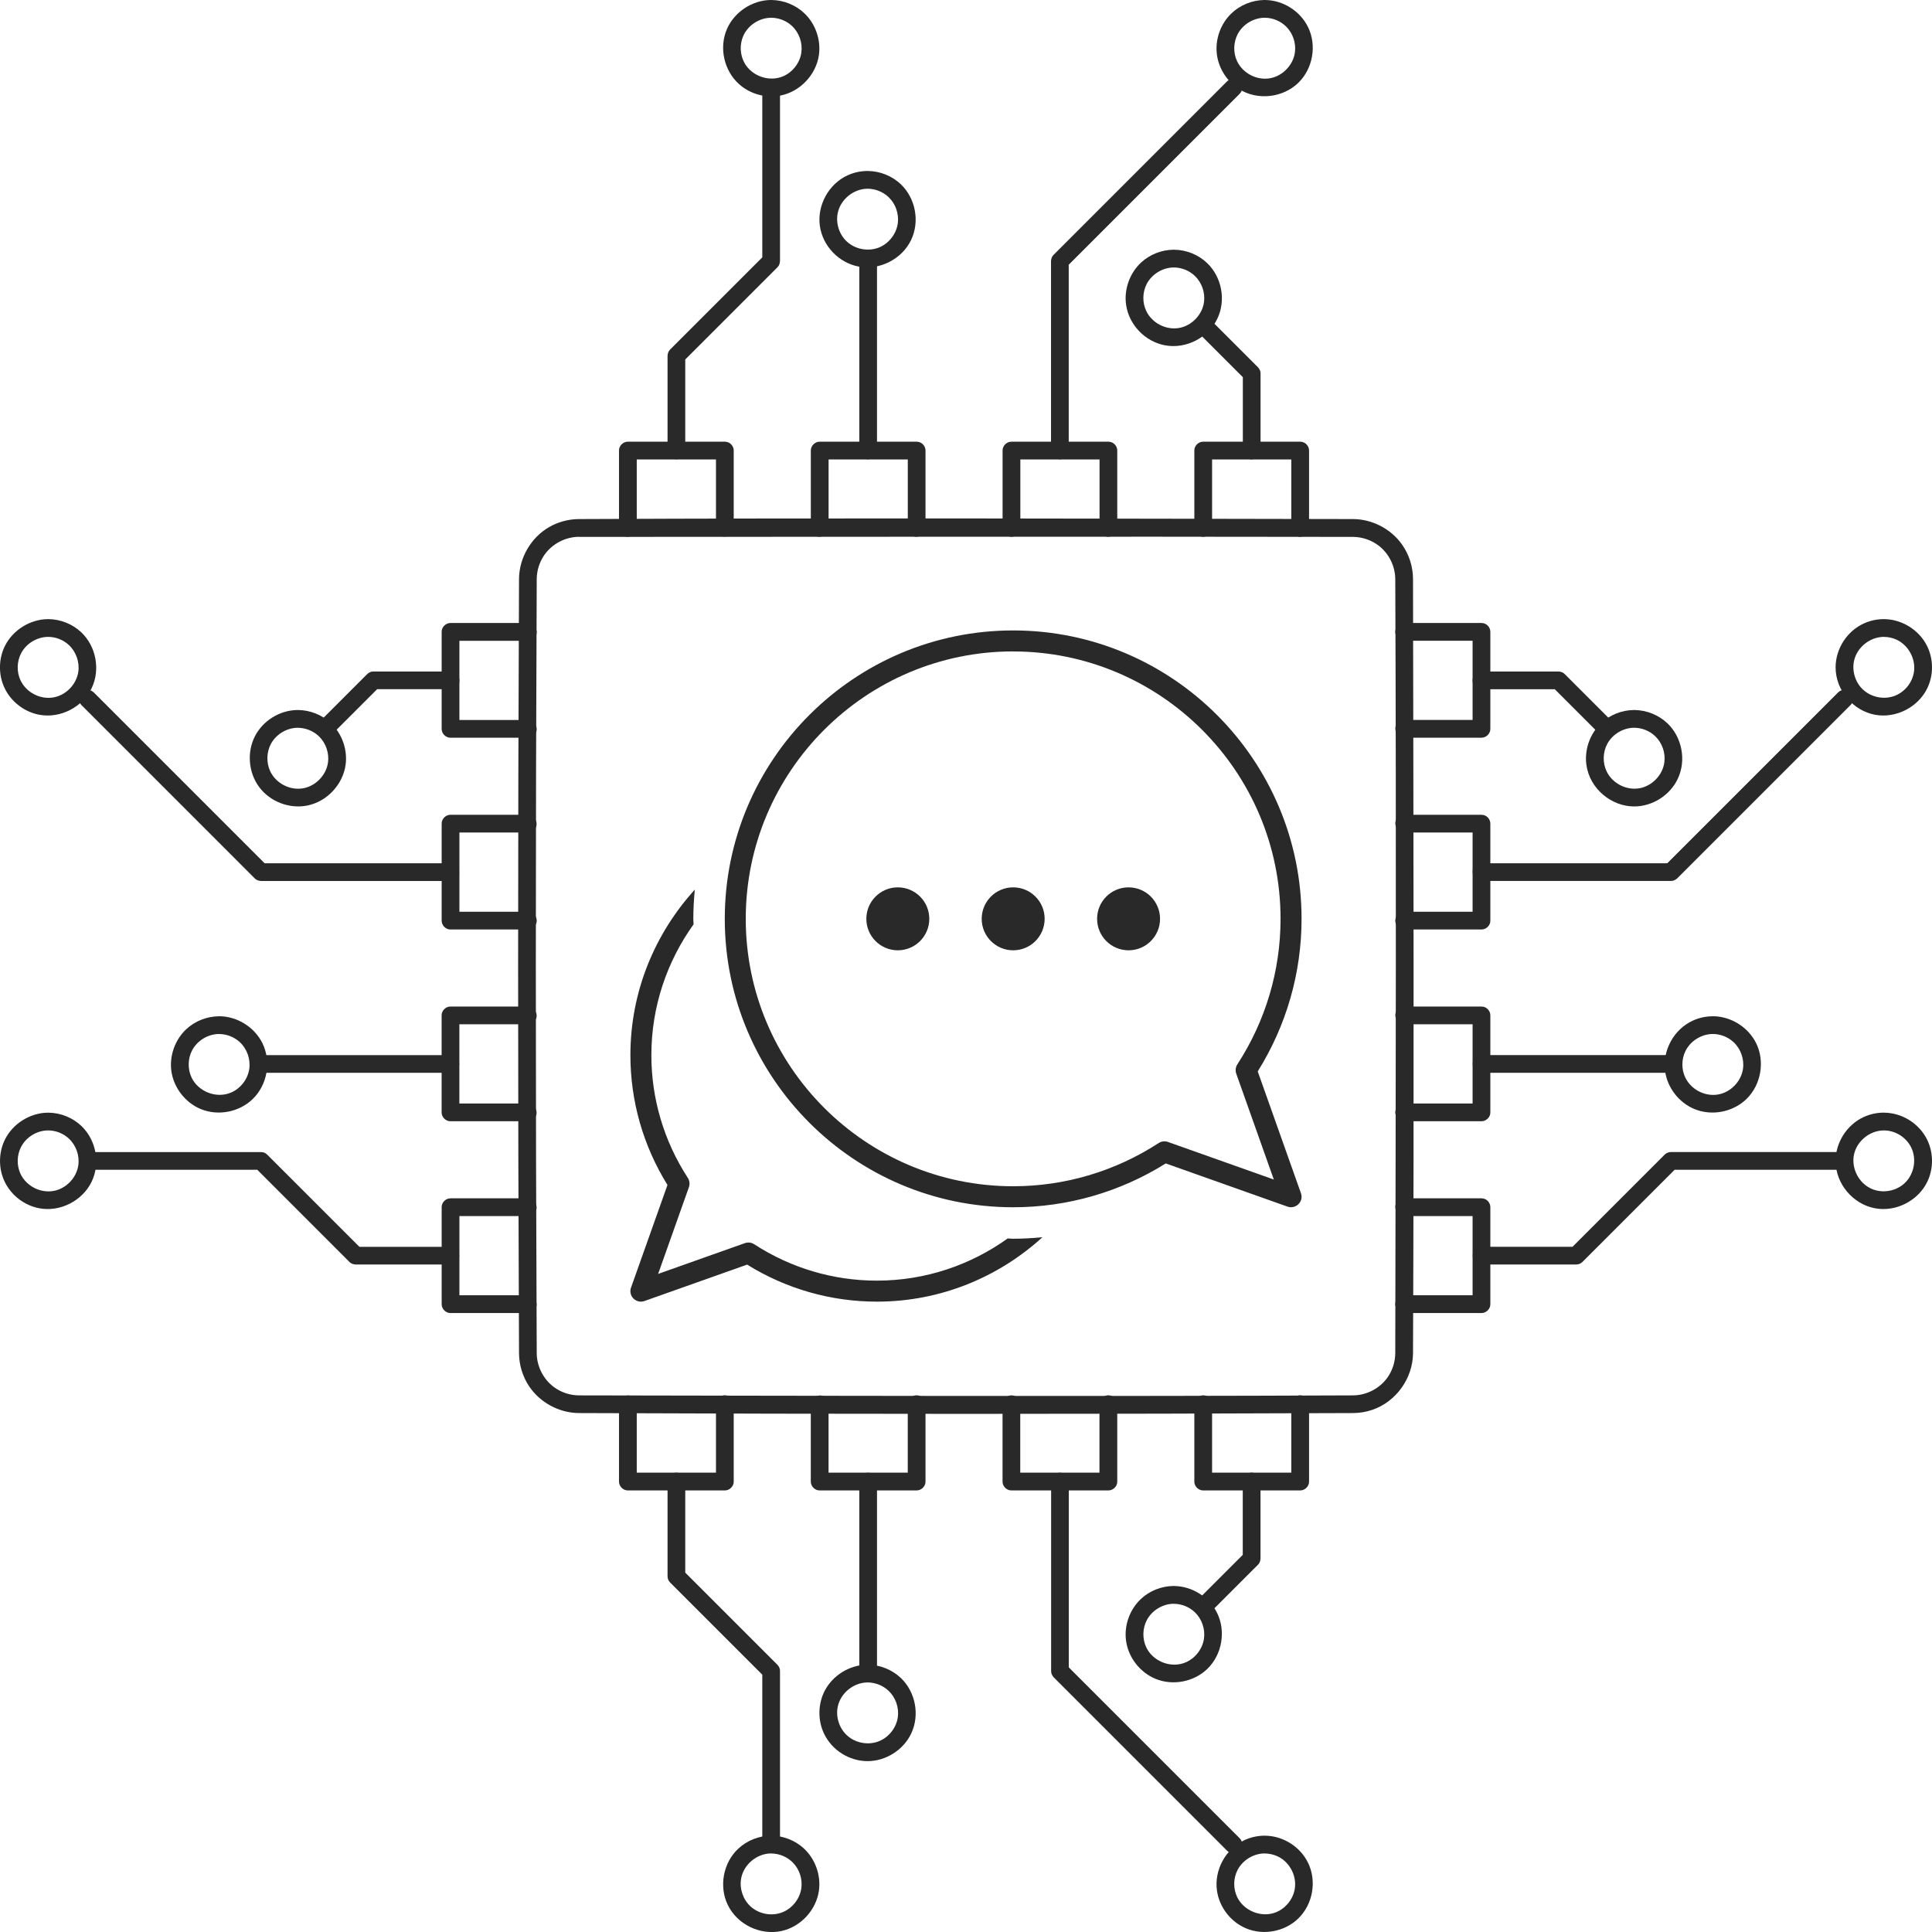 <?xml version="1.0" encoding="UTF-8"?><svg id="a" xmlns="http://www.w3.org/2000/svg" viewBox="0 0 480 480.02"><defs><style>.c,.d{fill:#292929;}.d{fill-rule:evenodd;}</style></defs><g><path class="d" d="M336.17,128.96c4.75,.02,9.38,2.43,12.12,6.27,1.78,2.5,2.76,5.53,2.77,8.62,.11,64.13,.27,128.26,0,192.38-.05,6.13-4.13,12-10.11,14.04-1.52,.52-3.12,.79-4.73,.8-64.14,.27-128.29,.27-192.43,0-4.89-.04-9.64-2.62-12.33-6.65-1.61-2.41-2.49-5.29-2.51-8.19-.3-64.14-.3-128.29,0-192.43,.04-5.15,2.93-10.24,7.5-12.86,2.22-1.27,4.77-1.96,7.34-1.98,64.13-.3,128.26-.11,192.38,0h0Zm-192.29,4.41c-3.39,0-6.72,1.74-8.65,4.53-1.2,1.73-1.86,3.83-1.88,5.94-.3,64.12-.3,128.25,0,192.37,.02,3.26,1.64,6.44,4.24,8.38,1.79,1.34,4.02,2.08,6.26,2.09,64.11,.11,128.23,.27,192.34,0,3.32-.03,6.59-1.72,8.51-4.42,1.25-1.76,1.94-3.91,1.95-6.07,.11-64.11,.27-128.23,0-192.34-.02-3.11-1.5-6.17-3.91-8.12-1.85-1.49-4.21-2.33-6.59-2.34-64.09-.11-128.18,0-192.27,0h0Z"/><path class="d" d="M180.23,109.75c.44,.04,.51,.09,.7,.16,.71,.29,1.24,.98,1.34,1.75,.02,.13,.01,.16,.02,.29v19.21c-.05,1.68-2.25,2.89-3.66,1.66-.4-.35-.66-.85-.73-1.37-.02-.13-.01-.16-.02-.29v-17.01h-19.68v17.01c-.05,1.45-1.65,2.61-3.05,2.04-.71-.29-1.24-.98-1.34-1.75-.02-.13-.01-.16-.02-.29v-19.21c.01-.44,.05-.52,.12-.71,.26-.77,.98-1.37,1.8-1.48,.13-.02,.16-.01,.29-.02h24.23Z"/><path class="d" d="M227.88,109.75c.44,.04,.51,.09,.7,.16,.71,.29,1.24,.98,1.34,1.75,.02,.13,.01,.16,.02,.29v19.21c0,.13,0,.16-.02,.29-.16,1.22-1.52,2.17-2.75,1.84-.93-.25-1.6-1.15-1.63-2.13v-17.01h-19.68v17.01c-.05,1.45-1.65,2.61-3.05,2.04-.71-.29-1.24-.98-1.34-1.75-.02-.13-.01-.16-.02-.29v-19.21c.01-.44,.05-.52,.12-.71,.26-.77,.98-1.37,1.8-1.48,.13-.02,.16-.01,.29-.02h24.23Z"/><path class="d" d="M275.52,109.75c.44,.04,.51,.09,.7,.16,.71,.29,1.24,.98,1.34,1.75,.02,.13,.01,.16,.02,.29v19.21c0,.13,0,.16-.02,.29-.16,1.18-1.41,2.11-2.61,1.87-.99-.2-1.74-1.12-1.77-2.16v-17.01h-19.68v17.01c-.04,1.12-.93,2.12-2.06,2.2-1.1,.07-2.18-.8-2.33-1.91-.02-.13-.01-.16-.02-.29v-19.21c.01-.44,.05-.52,.12-.71,.26-.77,.98-1.37,1.8-1.48,.13-.02,.16-.01,.29-.02h24.23Z"/><path class="d" d="M323.17,109.75c.44,.04,.51,.09,.7,.16,.71,.29,1.24,.98,1.34,1.75,.02,.13,.01,.16,.02,.29v19.21c-.04,1.22-1.14,2.28-2.35,2.2-1.01-.07-1.91-.91-2.04-1.91-.02-.13-.01-.16-.02-.29v-17.01h-19.68v17.01c-.04,1.22-1.14,2.28-2.35,2.2-1.01-.07-1.91-.91-2.04-1.91-.02-.13-.01-.16-.02-.29v-19.21c.01-.44,.05-.52,.12-.71,.26-.77,.98-1.37,1.8-1.48,.13-.02,.16-.01,.29-.02h24.23Z"/><path class="d" d="M216.47,62.8c.16,.08,.32,.15,.47,.25,.44,.31,.76,.77,.89,1.29,.04,.17,.04,.35,.06,.53v47.09c-.02,.18-.02,.36-.06,.53-.38,1.53-2.63,2.25-3.79,.93-.24-.27-.4-.59-.49-.93-.04-.17-.04-.35-.06-.53v-47.09c.06-.46,.03-.6,.25-1.02,.33-.63,.98-1.08,1.69-1.16,.35-.04,.7,.04,1.05,.13h0Z"/><path class="d" d="M192.37,19.7c.31,.17,.63,.34,.87,.6,.24,.27,.4,.59,.49,.93,.04,.17,.04,.35,.06,.53v43.1c-.04,.44-.13,.87-.37,1.22-.08,.12-.18,.22-.27,.33l-22.9,22.9v22.63l-.06,.53c-.17,.44-.17,.58-.49,.93-.81,.92-2.44,.97-3.3,0-.24-.27-.4-.59-.49-.93-.04-.17-.04-.35-.06-.53v-23.55c.04-.44,.13-.87,.37-1.22,.08-.12,.18-.22,.27-.33l22.9-22.9V21.76l.06-.53c.06-.17,.11-.34,.19-.5,.33-.64,.99-1.08,1.69-1.16,.35-.04,.7,.04,1.05,.13h0Z"/><path class="d" d="M306.83,19.59c.45,.14,.59,.14,.96,.43,.69,.54,1.01,1.54,.74,2.39-.14,.46-.26,.53-.55,.9l-42.46,42.46v46.18l-.06,.53c-.17,.44-.17,.58-.49,.93-.81,.91-2.44,.97-3.3,0-.24-.27-.4-.59-.49-.93-.04-.17-.04-.35-.06-.53v-47.09c.04-.44,.13-.87,.37-1.22,.08-.12,.18-.22,.27-.33l43.1-43.1c.37-.29,.45-.4,.9-.55,.34-.1,.7-.09,1.05-.06h0Z"/><path class="d" d="M299.19,78.58c.14,.02,.18,.02,.32,.06,.37,.1,.7,.31,.99,.57l12.04,12.04c.33,.35,.56,.78,.62,1.24,.02,.14,.02,.17,.02,.31v19.14c0,.15,0,.18-.02,.33-.2,1.34-1.84,2.28-3.13,1.66-.74-.36-1.22-1.14-1.25-1.99v-18.23l-11.4-11.4-.11-.12c-.09-.11-.12-.14-.2-.26-.64-1.02-.26-2.54,.84-3.12,.24-.13,.51-.21,.78-.24,.31-.04,.39,0,.49,0h0Z"/><path class="d" d="M191.67,0c3.07,.03,6.1,1.27,8.29,3.41,2.68,2.61,4.02,6.53,3.5,10.24-.69,4.9-4.68,9.18-9.67,10.11-3.58,.66-7.45-.4-10.19-2.87-3.72-3.34-5.04-9.08-2.95-13.78C182.51,2.93,186.92,.04,191.51,0c.05,0,.1,0,.15,0h0Zm-.13,4.41c-2.91,.03-5.7,1.86-6.87,4.5-.95,2.14-.83,4.72,.31,6.76,1.78,3.17,6.01,4.77,9.52,3.31,2.4-1,4.21-3.31,4.59-5.89,.35-2.4-.53-4.95-2.3-6.62-1.37-1.29-3.24-2.04-5.14-2.06-.03,0-.07,0-.1,0h0Z"/><path class="d" d="M215.63,42.48c3.02,.03,6.01,1.23,8.19,3.31,3.61,3.44,4.77,9.21,2.53,13.86-2.25,4.68-7.77,7.59-13.06,6.57-4.84-.93-8.89-5.04-9.6-10.09-.71-5.07,2.16-10.43,6.93-12.59,1.57-.71,3.29-1.07,5.01-1.06h0Zm-.13,4.41c-3.42,.03-6.65,2.62-7.36,6-.53,2.5,.31,5.25,2.15,7.02,2.1,2.03,5.43,2.68,8.16,1.55,2.42-1.01,4.23-3.35,4.6-5.94,.33-2.38-.54-4.89-2.28-6.54-1.38-1.31-3.24-2.07-5.17-2.09-.03,0-.07,0-.1,0h0Z"/><path class="d" d="M291.71,62.04c3.04,.03,6.01,1.23,8.19,3.31,3.62,3.45,4.77,9.21,2.53,13.86-2.25,4.68-7.77,7.59-13.06,6.57-4.83-.93-8.89-5.03-9.6-10.09-.54-3.82,.91-7.87,3.76-10.49,2.17-1.99,5.06-3.13,8.03-3.16,.05,0,.1,0,.15,0h0Zm-.13,4.41c-2.76,.03-5.44,1.68-6.7,4.13-1.06,2.07-1.09,4.63-.08,6.72,1.43,2.96,4.91,4.8,8.26,4.16,3.06-.59,5.61-3.25,6.06-6.33,.35-2.39-.52-4.92-2.27-6.59-1.38-1.32-3.26-2.07-5.17-2.09-.03,0-.07,0-.1,0h0Z"/><path class="d" d="M314.29,0c4.43,.04,8.75,2.7,10.72,6.79,2.16,4.47,1.21,10.25-2.48,13.82-3.78,3.64-10.06,4.45-14.71,1.51-2.92-1.85-4.98-5-5.47-8.46-.52-3.73,.84-7.68,3.55-10.29C308.09,1.25,311.1,.03,314.14,0c.05,0,.1,0,.15,0h0Zm-.13,4.41c-2.72,.03-5.35,1.62-6.63,4.01-1.11,2.08-1.18,4.68-.17,6.8,1.41,2.97,4.87,4.83,8.24,4.21,3.1-.57,5.7-3.29,6.12-6.43,.31-2.31-.52-4.75-2.18-6.4-1.39-1.37-3.31-2.17-5.27-2.19-.03,0-.07,0-.1,0h0Z"/><path class="d" d="M180.23,346.67c.44,.04,.51,.09,.7,.16,.71,.29,1.24,.98,1.34,1.75,.02,.13,.01,.16,.02,.29v19.21c-.01,.44-.05,.52-.12,.71-.26,.77-.98,1.37-1.8,1.48-.13,.02-.16,.01-.29,.02h-24.08c-.44-.01-.52-.05-.71-.12-.77-.26-1.37-.98-1.48-1.8-.02-.13-.01-.16-.02-.29v-19.21c0-.13,0-.16,.02-.29,.19-1.45,2.08-2.43,3.41-1.54,.6,.4,.95,1.09,.98,1.83v17.01h19.68v-17.01c.01-.44,.05-.52,.12-.71,.26-.77,.98-1.37,1.8-1.48,.28-.04,.34-.02,.43-.01h0Z"/><path class="d" d="M227.88,346.67c.44,.04,.51,.09,.7,.16,.71,.29,1.24,.98,1.34,1.75,.02,.13,.01,.16,.02,.29v19.21c-.01,.44-.05,.52-.12,.71-.26,.77-.98,1.37-1.8,1.48-.13,.02-.16,.01-.29,.02h-24.08c-.44-.01-.52-.05-.71-.12-.77-.26-1.37-.98-1.48-1.8-.02-.13-.01-.16-.02-.29v-19.21c0-.13,0-.16,.02-.29,.19-1.45,2.08-2.43,3.41-1.54,.6,.4,.95,1.09,.98,1.83v17.01h19.68v-17.01c.01-.44,.05-.52,.12-.71,.26-.77,.98-1.37,1.8-1.48,.28-.04,.34-.02,.43-.01h0Z"/><path class="d" d="M275.52,346.67c.44,.04,.51,.09,.7,.16,.71,.29,1.24,.98,1.34,1.75,.02,.13,.01,.16,.02,.29v19.21c-.01,.44-.05,.52-.12,.71-.26,.77-.98,1.37-1.8,1.48-.13,.02-.16,.01-.29,.02h-24.08c-.44-.01-.52-.05-.71-.12-.77-.26-1.37-.98-1.48-1.8-.02-.13-.01-.16-.02-.29v-19.21c0-.13,0-.16,.02-.29,.16-1.18,1.42-2.11,2.61-1.87,.99,.2,1.74,1.12,1.77,2.16v17.01h19.68v-17.01c.01-.44,.05-.52,.12-.71,.26-.77,.98-1.37,1.8-1.48,.28-.04,.34-.02,.43-.01h0Z"/><path class="d" d="M323.17,346.67c.44,.04,.51,.09,.7,.16,.71,.29,1.24,.98,1.34,1.75,.02,.13,.01,.16,.02,.29v19.21c-.01,.44-.05,.52-.12,.71-.26,.77-.98,1.37-1.8,1.48-.13,.02-.16,.01-.29,.02h-24.08c-.44-.01-.52-.05-.71-.12-.77-.26-1.37-.98-1.48-1.8-.02-.13-.01-.16-.02-.29v-19.21c.04-1.22,1.14-2.28,2.35-2.2,1.01,.07,1.91,.91,2.04,1.91,.02,.13,.01,.16,.02,.29v17.01h19.68v-17.01c.01-.44,.05-.52,.12-.71,.26-.77,.98-1.37,1.8-1.48,.28-.04,.34-.02,.43-.01h0Z"/><path class="d" d="M216.47,366.02c.31,.17,.63,.34,.87,.6,.24,.27,.4,.59,.49,.93,.04,.17,.04,.35,.06,.53v47.09c-.02,.18-.02,.36-.06,.53-.37,1.51-2.59,2.29-3.79,.93-.24-.27-.4-.59-.49-.93-.04-.17-.04-.35-.06-.53v-47.09c.06-.46,.03-.6,.25-1.02,.33-.62,.98-1.08,1.69-1.16,.35-.04,.7,.04,1.05,.13h0Z"/><path class="d" d="M168.83,366.02c.31,.17,.63,.34,.87,.6,.24,.27,.4,.59,.49,.93,.04,.17,.04,.35,.06,.53v22.63l22.9,22.9,.27,.33c.18,.34,.25,.41,.33,.79,.03,.14,.03,.29,.04,.43v43.1c-.02,.18-.02,.36-.06,.53-.37,1.51-2.59,2.29-3.79,.93-.24-.27-.4-.59-.49-.93-.04-.17-.04-.35-.06-.53v-42.19l-22.9-22.9-.27-.33c-.18-.34-.25-.41-.33-.79-.03-.14-.03-.29-.04-.43v-23.55c.06-.46,.03-.6,.25-1.02,.33-.64,.99-1.08,1.69-1.16,.35-.04,.7,.04,1.05,.13h0Z"/><path class="d" d="M264.12,366.02c.31,.17,.63,.34,.87,.6,.24,.27,.4,.59,.49,.93,.04,.17,.04,.35,.06,.53v46.18l42.46,42.46,.33,.42c.07,.16,.17,.32,.22,.48,.46,1.48-1.03,3.3-2.76,2.76-.46-.14-.53-.26-.9-.55l-43.1-43.1c-.28-.34-.52-.71-.6-1.13-.03-.14-.03-.29-.04-.43v-47.09c.06-.46,.03-.6,.25-1.02,.33-.62,.98-1.08,1.69-1.16,.35-.04,.7,.04,1.05,.13h0Z"/><path class="d" d="M311.14,365.88c1,.11,1.87,.88,2.01,1.87,.02,.15,.02,.18,.02,.33v19.14c-.02,.48-.16,.94-.44,1.32-.08,.11-.11,.14-.21,.24l-12.04,12.04c-.94,.87-2.56,.8-3.33-.25-.55-.75-.56-1.86,0-2.62,.09-.12,.12-.14,.21-.25l11.4-11.4v-18.39c.12-1,.89-1.87,1.87-2.01,.31-.05,.39-.02,.49-.02h0Z"/><path class="d" d="M191.67,456.07c2.93,.03,5.81,1.14,7.98,3.11,2.87,2.61,4.35,6.68,3.81,10.54-.67,4.8-4.5,9.02-9.38,10.05-5.16,1.09-10.9-1.58-13.28-6.53-2.19-4.54-1.17-10.42,2.64-13.96,2.17-2.02,5.1-3.18,8.08-3.21,.05,0,.1,0,.15,0h0Zm-.13,4.41c-3.48,.03-6.73,2.7-7.39,6.14-.48,2.48,.38,5.17,2.21,6.92,2.11,2.01,5.39,2.65,8.13,1.52,2.4-1,4.21-3.31,4.59-5.89,.34-2.31-.46-4.77-2.11-6.43-1.38-1.4-3.32-2.22-5.29-2.25-.05,0-.1,0-.15,0h0Z"/><path class="d" d="M215.63,413.59c3.01,.03,6.01,1.23,8.19,3.31,3.6,3.43,4.77,9.15,2.56,13.8-1.92,4.05-6.27,6.85-10.83,6.85s-8.86-2.71-10.83-6.85c-1.58-3.32-1.51-7.38,.19-10.65,2-3.84,6.2-6.42,10.56-6.46,.05,0,.1,0,.15,0h0Zm-.13,4.41c-3.42,.03-6.64,2.61-7.36,6-.53,2.52,.33,5.28,2.19,7.05,2.1,2.01,5.39,2.65,8.13,1.52,2.42-1.01,4.23-3.34,4.6-5.94,.33-2.38-.54-4.89-2.28-6.54-1.38-1.32-3.26-2.07-5.17-2.09-.03,0-.07,0-.1,0h0Z"/><path class="d" d="M291.71,394.04c4.41,.04,8.71,2.69,10.69,6.72,2.19,4.47,1.26,10.3-2.45,13.88-3.32,3.21-8.57,4.25-12.91,2.44-3.84-1.6-6.72-5.3-7.28-9.47-.5-3.73,.88-7.66,3.61-10.27,2.18-2.08,5.13-3.28,8.19-3.31,.05,0,.1,0,.15,0h0Zm-.13,4.41c-2.71,.03-5.35,1.62-6.63,4.01-1.12,2.09-1.17,4.71-.15,6.85,1.64,3.4,6.03,5.26,9.73,3.72,2.4-1,4.21-3.31,4.59-5.89,.35-2.39-.52-4.92-2.27-6.59-1.38-1.32-3.26-2.07-5.17-2.09-.03,0-.07,0-.1,0h0Z"/><path class="d" d="M314.29,456.07c4.49,.04,8.81,2.75,10.75,6.85,2.12,4.47,1.15,10.22-2.51,13.75-3.33,3.21-8.57,4.25-12.91,2.44-3.81-1.58-6.68-5.22-7.27-9.39-.71-5.05,2.09-10.4,6.93-12.59,1.57-.71,3.3-1.07,5.01-1.06h0Zm-.13,4.41c-2.75,.03-5.41,1.66-6.68,4.09-1.09,2.09-1.12,4.69-.08,6.81,1.65,3.37,6.04,5.2,9.71,3.68,2.4-1,4.21-3.31,4.59-5.89,.47-3.19-1.3-6.6-4.34-7.99-1-.46-2.11-.69-3.21-.69h0Z"/><path class="d" d="M131.29,297.73c.13,.01,.16,.01,.29,.04,1.44,.29,2.29,2.24,1.32,3.5-.41,.53-1.07,.84-1.75,.86h-17.01v19.68h17.01c.13,0,.16,0,.29,.02,1.45,.19,2.43,2.08,1.54,3.41-.4,.6-1.09,.95-1.83,.98h-19.21c-.44-.01-.52-.05-.71-.12-.77-.26-1.37-.98-1.48-1.8-.02-.13-.01-.16-.02-.29v-24.08c.01-.44,.05-.52,.12-.71,.26-.77,.98-1.37,1.8-1.48,.13-.02,.16-.01,.29-.02h19.35Z"/><path class="d" d="M131.29,250.08c1.4,.14,2.44,1.71,1.89,3.04-.29,.71-.98,1.24-1.75,1.34-.13,.02-.16,.01-.29,.02h-17.01v19.68h17.01c.13,0,.16,0,.29,.02,1.45,.19,2.43,2.08,1.54,3.41-.4,.6-1.09,.95-1.83,.98h-19.21c-.44-.01-.52-.05-.71-.12-.77-.26-1.37-.98-1.48-1.8-.02-.13-.01-.16-.02-.29v-24.08c.01-.44,.05-.52,.12-.71,.26-.77,.98-1.37,1.8-1.48,.13-.02,.16-.01,.29-.02h19.35Z"/><path class="d" d="M131.29,202.44c.13,.01,.16,.01,.29,.04,1.44,.29,2.29,2.23,1.32,3.5-.41,.53-1.07,.84-1.75,.86h-17.01v19.68h17.01c1.22,.04,2.28,1.14,2.2,2.35-.07,1.01-.91,1.91-1.91,2.04-.13,.02-.16,.01-.29,.02h-19.21c-.44-.01-.52-.05-.71-.12-.77-.26-1.37-.98-1.48-1.8-.02-.13-.01-.16-.02-.29v-24.08c.01-.44,.05-.52,.12-.71,.26-.77,.98-1.37,1.8-1.48,.13-.02,.16-.01,.29-.02h19.35Z"/><path class="d" d="M131.29,154.79c.13,.01,.16,.01,.29,.04,1.21,.24,2.07,1.66,1.66,2.87-.29,.86-1.16,1.46-2.09,1.5h-17.01v19.68h17.01c.13,0,.16,0,.29,.02,1.23,.16,2.17,1.52,1.84,2.75-.25,.93-1.15,1.6-2.13,1.63h-19.21c-.44-.01-.52-.05-.71-.12-.77-.26-1.37-.98-1.48-1.8-.02-.13-.01-.16-.02-.29v-24.08c.01-.44,.05-.52,.12-.71,.26-.77,.98-1.37,1.8-1.48,.13-.02,.16-.01,.29-.02h19.35Z"/><path class="d" d="M112.46,262.19c.44,.17,.58,.17,.93,.49,.92,.82,.96,2.45,0,3.3-.27,.24-.59,.4-.93,.49-.17,.04-.35,.04-.53,.06h-47.09c-.18-.02-.36-.02-.53-.06-1.04-.26-1.79-1.33-1.66-2.4,.11-.89,.79-1.66,1.66-1.87,.17-.04,.35-.04,.53-.06h47.09l.53,.06h0Z"/><path class="d" d="M65.27,286.26c.14,.04,.28,.07,.41,.13,.36,.15,.42,.24,.71,.48l22.9,22.9h22.63l.53,.06c.44,.17,.58,.17,.93,.49,.92,.81,.97,2.44,0,3.3-.27,.24-.59,.4-.93,.49-.17,.04-.35,.04-.53,.06h-23.55c-.44-.04-.87-.13-1.22-.37-.12-.08-.22-.18-.33-.27l-22.9-22.9H21.74l-.53-.06c-.44-.17-.58-.17-.93-.49-.92-.81-.97-2.44,0-3.3,.27-.24,.59-.4,.93-.49,.17-.04,.35-.04,.53-.06h43.1c.14,.01,.29,.03,.43,.04h0Z"/><path class="d" d="M22.39,171.47c.48,.22,.49,.22,.9,.55l42.46,42.46h46.18l.53,.06c.17,.06,.34,.11,.5,.19,1.39,.73,1.58,3.07,0,3.9-.42,.22-.56,.2-1.02,.25h-47.09c-.44-.04-.87-.13-1.22-.37-.12-.08-.22-.18-.33-.27l-43.1-43.1c-.29-.37-.4-.45-.55-.9-.31-1.01,.21-2.22,1.2-2.66,.44-.2,.57-.16,1.04-.19,.17,.03,.35,.06,.52,.1h0Z"/><path class="d" d="M112.1,166.84c1.18,.13,2.12,1.22,2.03,2.36-.07,.98-.88,1.87-1.87,2.01-.14,.02-.18,.02-.33,.02h-18.23l-11.4,11.4-.12,.11c-.11,.09-.14,.12-.26,.2-1.11,.7-2.8,.15-3.25-1.14-.27-.77-.05-1.67,.52-2.29l12.04-12.04c.35-.32,.78-.56,1.24-.62,.14-.02,.17-.02,.31-.02h19.31Z"/><path class="d" d="M12.04,276.44c3.08,.03,6.1,1.27,8.29,3.41,3.54,3.46,4.66,9.14,2.43,13.76-2.26,4.68-7.77,7.59-13.06,6.57-3.65-.7-6.9-3.19-8.53-6.57-1.59-3.29-1.55-7.32,.1-10.58,1.98-3.91,6.23-6.55,10.62-6.59,.05,0,.1,0,.15,0h0Zm-.13,4.41c-2.7,.02-5.32,1.6-6.61,3.97-1.13,2.08-1.2,4.7-.19,6.85,1.41,2.98,4.91,4.85,8.28,4.2,3.07-.59,5.63-3.26,6.07-6.38,.34-2.42-.58-4.98-2.38-6.64-1.37-1.26-3.19-1.98-5.07-2h-.1Z"/><path class="d" d="M54.52,252.48c4.41,.04,8.71,2.69,10.69,6.72,2.19,4.47,1.28,10.28-2.45,13.88-3.32,3.2-8.55,4.26-12.91,2.45-3.82-1.59-6.69-5.29-7.27-9.39-.53-3.8,.88-7.81,3.7-10.44,2.17-2.02,5.1-3.18,8.08-3.21,.05,0,.1,0,.15,0h0Zm-.13,4.41c-2.72,.03-5.35,1.62-6.63,4.01-1.12,2.09-1.17,4.71-.15,6.85,1.64,3.4,6.04,5.25,9.73,3.72,2.41-1,4.21-3.31,4.59-5.89,.35-2.42-.55-4.99-2.34-6.65-1.37-1.28-3.22-2.01-5.11-2.03h-.1Z"/><path class="d" d="M74.07,176.4c3.01,.03,6.01,1.23,8.19,3.31,2.72,2.6,4.11,6.53,3.61,10.27-.66,4.91-4.62,9.21-9.61,10.17-4.37,.84-9.14-.95-11.86-4.6-2.65-3.54-3.1-8.6-1.1-12.56,1.97-3.91,6.17-6.55,10.62-6.59,.05,0,.1,0,.15,0h0Zm-.13,4.41c-2.7,.03-5.32,1.6-6.61,3.97-1.13,2.08-1.2,4.7-.19,6.85,1.41,2.98,4.91,4.85,8.28,4.2,3.06-.59,5.63-3.26,6.07-6.38,.33-2.37-.54-4.88-2.28-6.54-1.38-1.31-3.26-2.07-5.17-2.09h-.1Z"/><path class="d" d="M12.04,153.82c2.99,.03,5.96,1.21,8.14,3.26,3.65,3.44,4.83,9.25,2.58,13.91-2.25,4.67-7.72,7.56-12.99,6.59-3.68-.68-6.97-3.19-8.61-6.59-1.59-3.29-1.55-7.32,.1-10.58,1.98-3.91,6.25-6.55,10.62-6.59,.05,0,.1,0,.15,0h0Zm-.13,4.41c-2.71,.03-5.35,1.62-6.63,4.01-1.11,2.08-1.18,4.68-.17,6.81,1.41,2.97,4.87,4.83,8.24,4.21,3.08-.57,5.67-3.26,6.11-6.39,.34-2.43-.59-5.01-2.41-6.67-1.36-1.24-3.17-1.95-5.04-1.97h-.1Z"/><path class="d" d="M368.21,297.73c.44,.04,.51,.09,.7,.16,.71,.29,1.24,.98,1.34,1.75,.02,.13,.01,.16,.02,.29v24.08c-.01,.44-.05,.52-.12,.71-.26,.77-.98,1.37-1.8,1.48-.13,.02-.16,.01-.29,.02h-19.21c-1.22-.04-2.28-1.14-2.2-2.35,.07-1.01,.91-1.91,1.91-2.04,.13-.02,.16-.01,.29-.02h17.01v-19.68h-17.01c-1.45-.05-2.61-1.65-2.04-3.05,.29-.71,.98-1.24,1.75-1.34,.13-.02,.16-.01,.29-.02h19.35Z"/><path class="d" d="M368.21,250.08c.44,.04,.51,.09,.7,.16,.71,.29,1.24,.98,1.34,1.75,.02,.13,.01,.16,.02,.29v24.08c-.01,.44-.05,.52-.12,.71-.26,.77-.98,1.37-1.8,1.48-.13,.02-.16,.01-.29,.02h-19.21c-1.22-.04-2.28-1.14-2.2-2.35,.07-1.01,.91-1.91,1.91-2.04,.13-.02,.16-.01,.29-.02h17.01v-19.68h-17.01c-1.45-.05-2.61-1.65-2.04-3.05,.29-.71,.98-1.24,1.75-1.34,.13-.02,.16-.01,.29-.02h19.35Z"/><path class="d" d="M368.21,202.44c.44,.04,.51,.09,.7,.16,.71,.29,1.24,.98,1.34,1.75,.02,.13,.01,.16,.02,.29v24.08c-.01,.44-.05,.52-.12,.71-.26,.77-.98,1.37-1.8,1.48-.13,.02-.16,.01-.29,.02h-19.21c-1.12-.04-2.12-.93-2.2-2.06-.07-1.1,.8-2.18,1.91-2.33,.13-.02,.16-.01,.29-.02h17.01v-19.68h-17.01c-1.45-.05-2.61-1.65-2.04-3.05,.29-.71,.98-1.24,1.75-1.34,.13-.02,.16-.01,.29-.02h19.35Z"/><path class="d" d="M368.21,154.79c.44,.04,.51,.09,.7,.16,.71,.29,1.24,.98,1.34,1.75,.02,.13,.01,.16,.02,.29v24.08c-.01,.44-.05,.52-.12,.71-.26,.77-.98,1.37-1.8,1.48-.13,.02-.16,.01-.29,.02h-19.21c-1.45-.05-2.61-1.65-2.04-3.05,.29-.71,.98-1.24,1.75-1.34,.13-.02,.16-.01,.29-.02h17.01v-19.68h-17.01c-1.22-.04-2.28-1.14-2.2-2.35,.07-1.01,.91-1.91,1.91-2.04,.13-.02,.16-.01,.29-.02h19.35Z"/><path class="d" d="M415.68,262.19c.44,.17,.58,.17,.93,.49,.92,.82,.96,2.45,0,3.3-.27,.24-.59,.4-.93,.49-.17,.04-.35,.04-.53,.06h-47.09c-.18-.02-.36-.02-.53-.06-1.51-.37-2.29-2.59-.93-3.79,.27-.24,.59-.4,.93-.49,.17-.04,.35-.04,.53-.06h47.09l.53,.06h0Z"/><path class="d" d="M458.78,286.28c.44,.17,.58,.17,.93,.49,.93,.82,.97,2.44,0,3.3-.27,.24-.59,.4-.93,.49-.17,.04-.35,.04-.53,.06h-42.19l-22.9,22.9-.33,.27c-.13,.07-.25,.15-.38,.2-.36,.15-.46,.13-.84,.17h-23.55c-.18-.02-.36-.02-.53-.06-1.51-.37-2.29-2.59-.93-3.79,.27-.24,.59-.4,.93-.49,.17-.04,.35-.04,.53-.06h22.63l22.9-22.9,.33-.27c.34-.18,.41-.25,.79-.33,.14-.03,.29-.03,.43-.04h43.1l.53,.06h0Z"/><path class="d" d="M458.65,171.41c.45,.14,.59,.14,.96,.43,.7,.55,1.01,1.54,.74,2.39-.14,.46-.26,.53-.55,.9l-43.1,43.1c-.34,.28-.71,.52-1.13,.6-.14,.03-.29,.03-.43,.04h-47.09c-.18-.02-.36-.02-.53-.06-1.51-.37-2.29-2.59-.93-3.79,.27-.24,.59-.4,.93-.49,.17-.04,.35-.04,.53-.06h46.18l42.46-42.46,.42-.33c.48-.22,.49-.22,1.01-.31,.18,.01,.35,.02,.53,.03h0Z"/><path class="d" d="M387.36,166.84c.42,.05,.83,.18,1.16,.43,.11,.08,.14,.11,.24,.21l12.04,12.04c.1,.11,.13,.13,.21,.25,.84,1.13,.26,3.04-1.2,3.44-.74,.2-1.55-.04-2.13-.57l-11.4-11.4h-18.39c-1-.12-1.87-.9-2.01-1.87-.17-1.14,.69-2.33,1.85-2.51,.14-.02,.18-.02,.33-.02h19.3Z"/><path class="d" d="M468.11,276.44c4.44,.04,8.7,2.66,10.69,6.72,1.58,3.23,1.61,7.18,.03,10.45-2.26,4.68-7.77,7.59-13.06,6.57-5.36-1.03-9.72-6-9.72-11.77,0-4.55,2.79-8.99,7.05-10.92,1.57-.71,3.29-1.07,5.01-1.06h0Zm-.13,4.41c-3.42,.03-6.65,2.62-7.36,6-.72,3.4,1.18,7.19,4.51,8.57,2.69,1.12,6.01,.52,8.16-1.55,2.27-2.19,2.96-5.89,1.55-8.77-1.23-2.51-3.88-4.23-6.76-4.25h-.1Z"/><path class="d" d="M425.63,252.48c4.41,.04,8.71,2.69,10.69,6.72,2.19,4.46,1.26,10.3-2.45,13.88-3.32,3.2-8.55,4.26-12.91,2.45-3.82-1.59-6.69-5.24-7.27-9.39-.71-5.04,2.09-10.4,6.93-12.59,1.57-.71,3.3-1.07,5.01-1.06h0Zm-.13,4.41c-2.78,.03-5.47,1.7-6.72,4.17-1.04,2.06-1.07,4.6-.06,6.68,1.43,2.96,4.91,4.8,8.26,4.16,3.06-.59,5.61-3.25,6.06-6.33,.35-2.42-.55-4.99-2.34-6.65-1.37-1.28-3.22-2.01-5.11-2.03h-.1Z"/><path class="d" d="M406.08,176.4c3.01,.03,6.01,1.23,8.19,3.31,3.6,3.43,4.76,9.16,2.56,13.8-1.92,4.05-6.25,6.85-10.83,6.85-5.65,0-11.07-4.4-11.87-10.38-.5-3.73,.88-7.67,3.61-10.27,2.18-2.08,5.13-3.28,8.19-3.31,.05,0,.1,0,.15,0h0Zm-.13,4.41c-2.72,.03-5.35,1.62-6.63,4.01-1.11,2.07-1.18,4.68-.17,6.8,1.41,2.98,4.91,4.85,8.28,4.2,3.06-.59,5.63-3.26,6.07-6.38,.33-2.38-.54-4.89-2.28-6.54-1.38-1.32-3.26-2.07-5.17-2.09h-.1Z"/><path class="d" d="M468.11,153.82c4.41,.04,8.71,2.68,10.69,6.72,1.58,3.23,1.61,7.18,.03,10.45-2.25,4.66-7.72,7.56-12.99,6.59-5.4-1-9.79-6.01-9.79-11.78,0-4.55,2.78-8.99,7.05-10.92,1.57-.71,3.29-1.07,5.01-1.06h0Zm-.13,4.41c-3.42,.03-6.65,2.62-7.36,6-.53,2.5,.31,5.25,2.15,7.02,2.1,2.02,5.41,2.69,8.16,1.55,2.43-1.01,4.25-3.34,4.6-5.98,.43-3.2-1.42-6.57-4.39-7.92-.99-.45-2.07-.67-3.16-.67h0Z"/></g><g id="b"><path class="c" d="M320.77,299.94c-.29,0-.59-.05-.87-.15l-30.27-10.74c-11.39,7.13-24.48,10.89-37.91,10.89-39.51,0-71.65-32.14-71.65-71.66s32.14-71.65,71.65-71.65,71.65,32.14,71.65,71.65c0,13.43-3.76,26.5-10.89,37.91l10.74,30.27c.34,.95,.1,2-.62,2.71-.5,.5-1.17,.76-1.84,.76Zm-69.05-138.1c-36.63,0-66.44,29.8-66.44,66.44s29.81,66.44,66.44,66.44c12.86,0,25.36-3.72,36.16-10.74,.68-.44,1.54-.53,2.29-.27l26.31,9.34-9.34-26.31c-.27-.76-.17-1.61,.27-2.29,7.03-10.81,10.74-23.32,10.74-36.16,0-36.64-29.81-66.44-66.44-66.44Z"/><path class="c" d="M250.37,307.68c-9.18,6.58-20.39,10.49-32.52,10.49-10.83,0-21.37-3.13-30.49-9.05-.43-.28-.92-.42-1.42-.42-.3,0-.59,.05-.87,.15l-21.56,7.65,7.65-21.56c.27-.76,.17-1.61-.27-2.29-5.92-9.11-9.06-19.65-9.06-30.49,0-12.13,3.91-23.34,10.49-32.52-.01-.45-.07-.9-.07-1.35,0-2.45,.15-4.86,.37-7.26-9.9,10.89-16,25.29-16,41.13,0,11.42,3.18,22.53,9.21,32.24l-9.06,25.52c-.34,.95-.1,2,.62,2.71,.5,.5,1.17,.76,1.84,.76,.29,0,.59-.05,.87-.15l25.52-9.05c9.71,6.02,20.82,9.2,32.24,9.2,15.84,0,30.25-6.1,41.13-16-2.41,.22-4.82,.37-7.26,.37-.46,0-.9-.06-1.35-.07Z"/><g><circle class="c" cx="223.06" cy="228.28" r="7.82"/><circle class="c" cx="251.72" cy="228.28" r="7.82"/><circle class="c" cx="280.39" cy="228.28" r="7.82"/></g></g></svg>